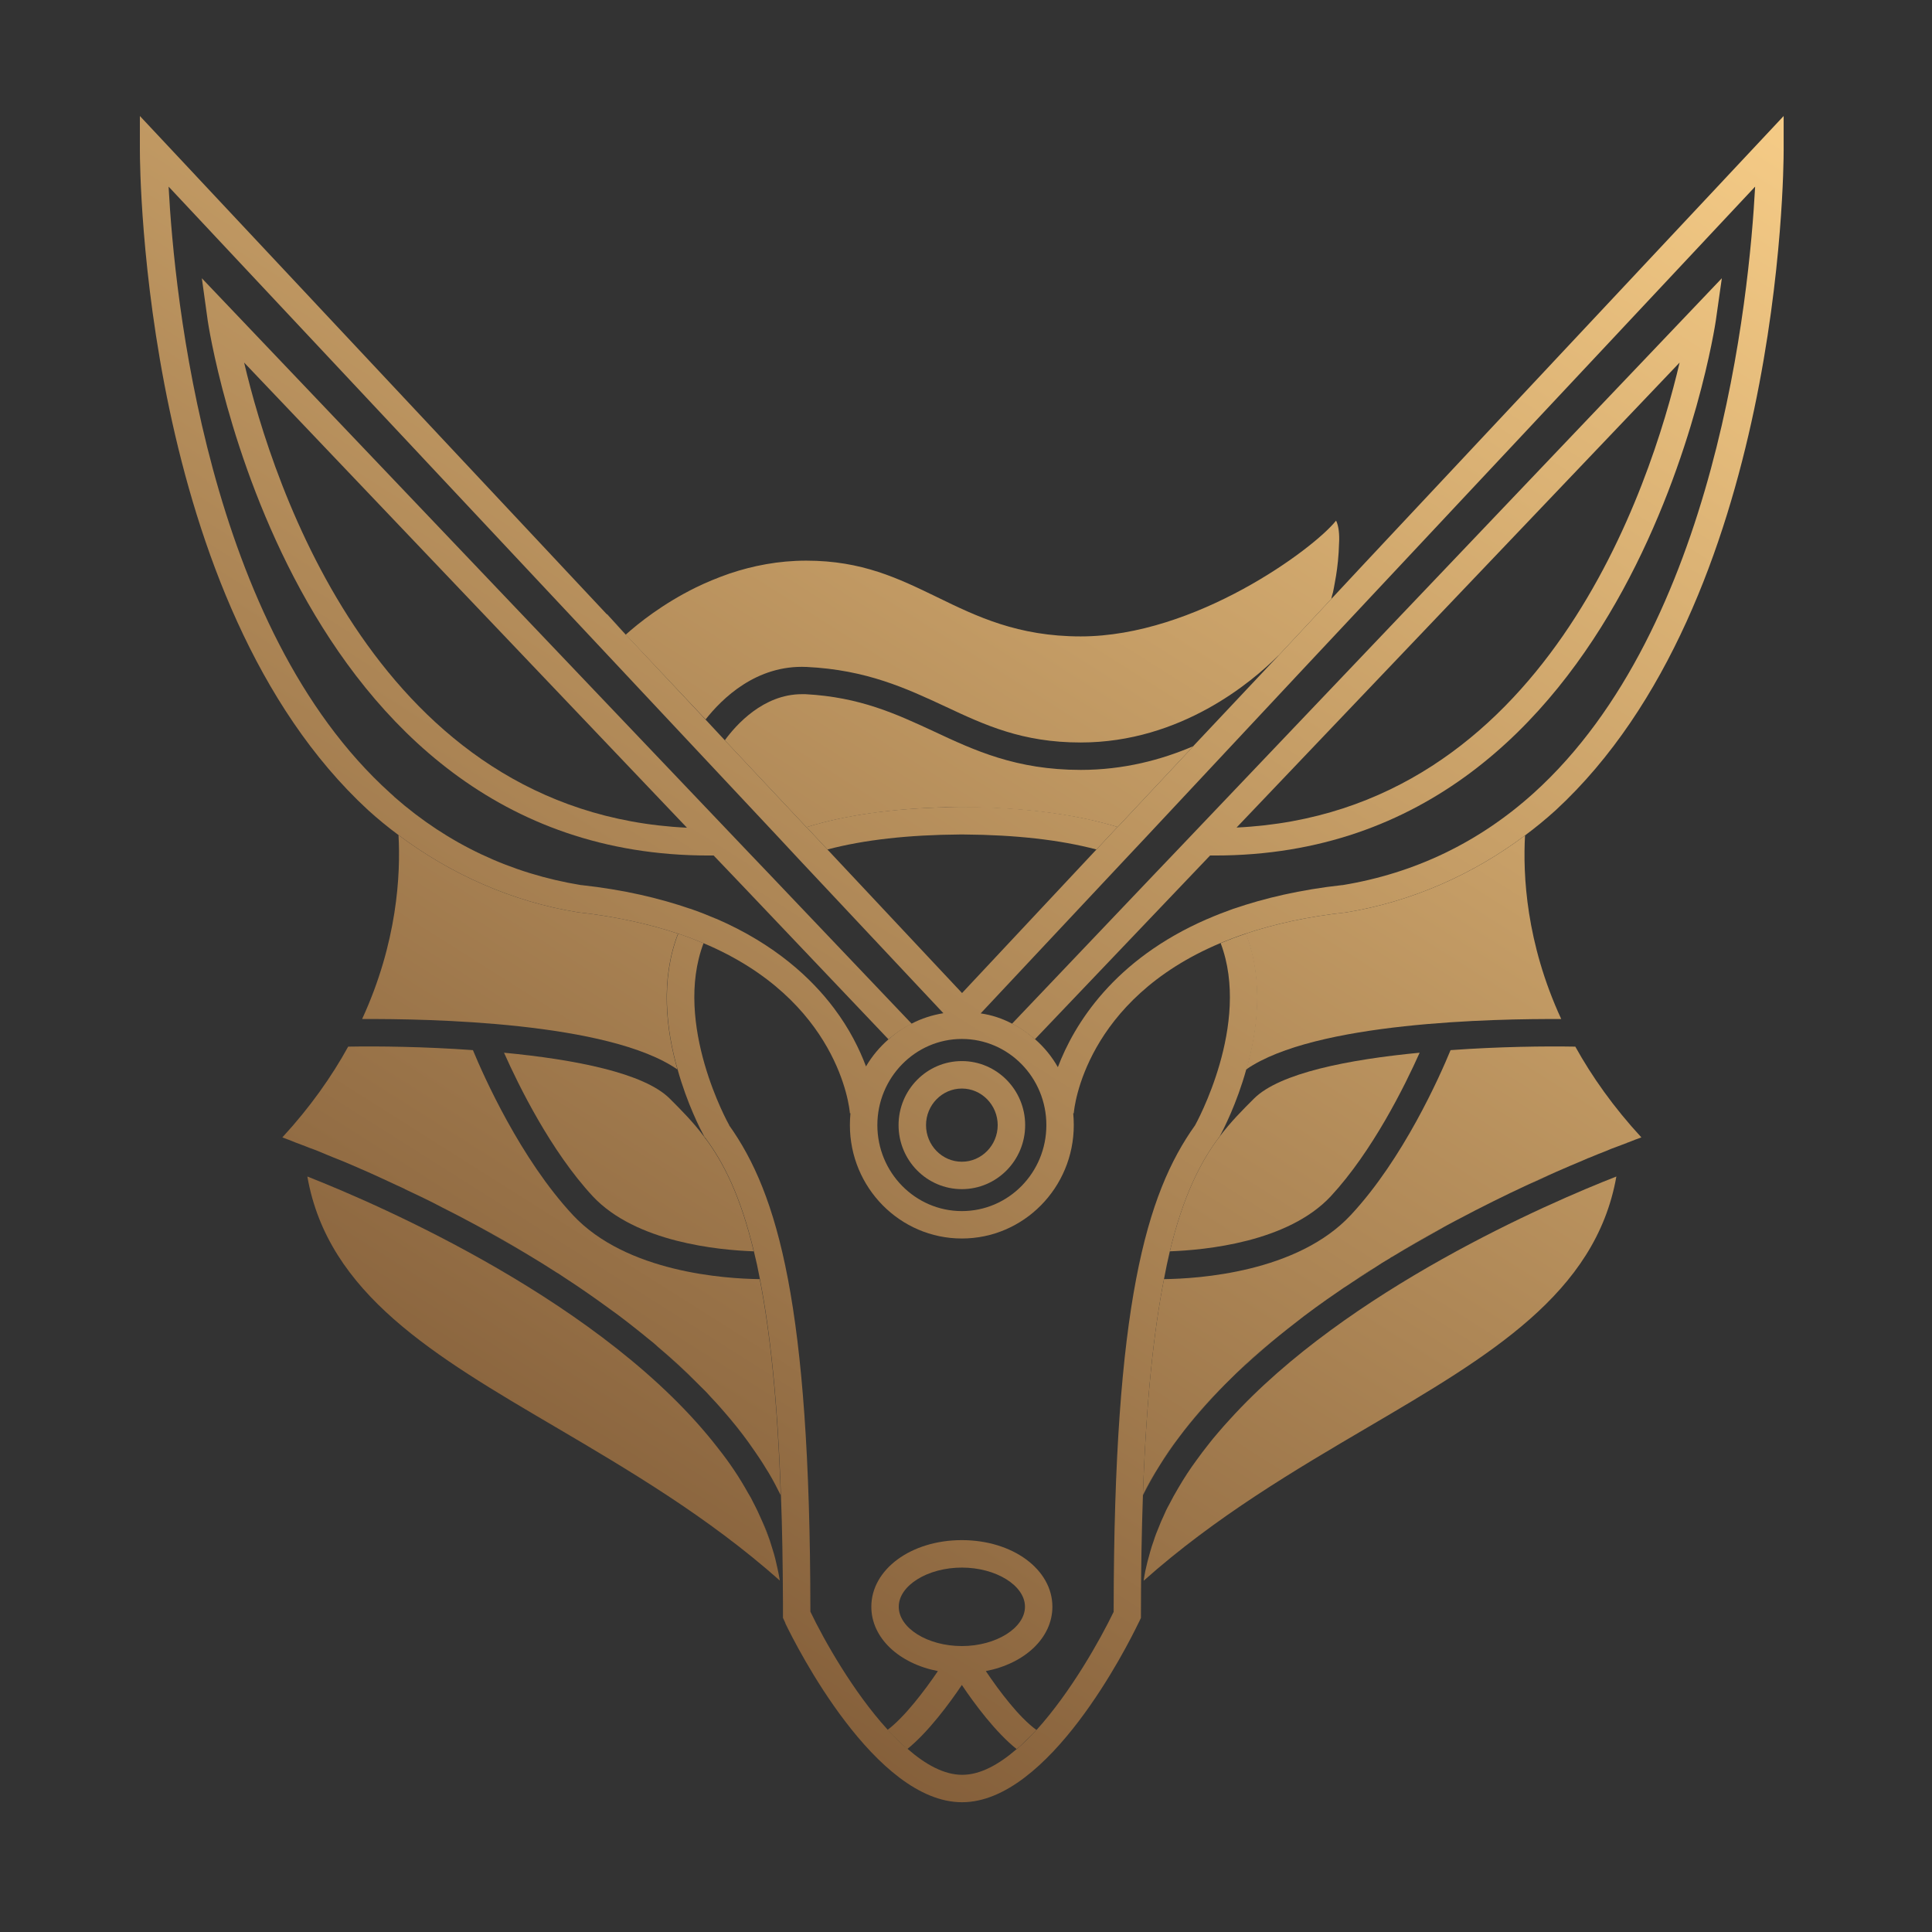 <svg width="42" height="42" viewBox="0 0 42 42" fill="none" xmlns="http://www.w3.org/2000/svg">
<rect x="0" y="0" width="42" height="42" fill="#333333" stroke="none"/>
<path d="M17.021 35.104V35.108V34.941C17.021 34.996 17.021 35.048 17.021 35.104Z" fill="url(#paint0_linear_7890_5696)"/>
<path d="M17.613 34.992V35.012C17.613 35.012 17.613 34.996 17.61 34.988H17.613V34.992Z" fill="url(#paint1_linear_7890_5696)"/>
<path d="M33.515 25.616C33.431 25.652 33.348 25.692 33.26 25.736C33.403 25.672 33.542 25.608 33.682 25.545L33.515 25.616ZM31.272 26.738C30.938 26.921 30.6 27.115 30.258 27.326C30.64 27.096 31.021 26.881 31.391 26.674C31.352 26.694 31.312 26.714 31.272 26.738ZM29.674 27.688C29.61 27.728 29.546 27.771 29.487 27.815C29.614 27.732 29.741 27.652 29.868 27.569C29.805 27.604 29.737 27.644 29.674 27.688ZM26.874 29.855C27.121 29.624 27.375 29.398 27.638 29.175C27.367 29.394 27.113 29.62 26.874 29.855ZM25.626 31.251C25.928 30.849 26.27 30.463 26.636 30.09C26.254 30.471 25.916 30.857 25.626 31.251ZM25.204 31.867C25.335 31.66 25.475 31.453 25.626 31.251C25.467 31.453 25.327 31.66 25.204 31.867ZM24.846 32.495V32.507C24.954 32.292 25.073 32.078 25.204 31.867C25.069 32.074 24.95 32.285 24.846 32.495Z" fill="url(#paint2_linear_7890_5696)"/>
<path d="M17.017 34.941V35.104C17.017 35.048 17.017 34.996 17.017 34.941ZM16.568 33.068C16.627 33.207 16.683 33.35 16.735 33.489C16.687 33.346 16.635 33.207 16.568 33.068ZM15.741 30.69C15.924 30.901 16.099 31.119 16.262 31.342C16.107 31.123 15.932 30.909 15.741 30.69ZM14.301 29.279C14.6 29.533 14.886 29.795 15.156 30.066C14.894 29.795 14.607 29.533 14.301 29.279ZM10.329 26.622C10.699 26.825 11.081 27.04 11.462 27.267C11.081 27.036 10.699 26.817 10.329 26.622Z" fill="url(#paint3_linear_7890_5696)"/>
<path d="M13.196 13.354L13.601 13.791L13.192 13.354H13.196Z" fill="white"/>
<path d="M35.137 25.577V25.584C34.684 28.125 32.381 29.473 29.741 31.024C28.178 31.942 26.429 32.968 24.862 34.364C24.87 34.292 24.886 34.225 24.898 34.153C24.926 34.018 24.962 33.879 25.001 33.744C25.025 33.66 25.049 33.577 25.081 33.493C25.113 33.39 25.152 33.291 25.196 33.187C25.224 33.112 25.256 33.04 25.292 32.964C25.327 32.881 25.367 32.794 25.415 32.71C25.475 32.591 25.542 32.471 25.61 32.356C25.733 32.145 25.868 31.935 26.019 31.732C26.095 31.628 26.17 31.525 26.25 31.426C26.326 31.326 26.405 31.231 26.488 31.135C26.568 31.044 26.648 30.948 26.731 30.861C29.288 28.038 33.694 26.141 35.137 25.577Z" fill="url(#paint4_linear_7890_5696)"/>
<path d="M16.953 34.36C15.387 32.968 13.637 31.942 12.079 31.024C9.438 29.473 7.132 28.125 6.683 25.584V25.577C8.23 26.185 13.18 28.324 15.621 31.497C15.864 31.803 16.079 32.126 16.262 32.456C16.305 32.523 16.341 32.591 16.373 32.658C16.445 32.794 16.508 32.929 16.568 33.068C16.627 33.207 16.683 33.35 16.735 33.489C16.759 33.561 16.779 33.633 16.802 33.704C16.842 33.827 16.87 33.951 16.898 34.078C16.918 34.169 16.938 34.265 16.953 34.36Z" fill="url(#paint5_linear_7890_5696)"/>
<path d="M29.677 12.232L28.942 13.02L27.793 14.252L25.948 16.212L25.944 16.22L24.298 17.978H24.294L23.836 18.467L20.914 21.588L17.987 18.467L17.534 17.982H17.53L15.757 16.093L15.339 15.644L13.605 13.795H13.601L13.196 13.354H13.192L3.041 2.522V3.274C3.041 3.675 3.1 13.091 8.003 17.612C8.214 17.803 8.432 17.982 8.663 18.153C9.804 19.008 11.144 19.604 12.556 19.831C13.399 19.926 14.118 20.089 14.739 20.296C14.934 20.36 15.116 20.431 15.291 20.503C18.23 21.739 18.468 24.078 18.476 24.201H18.488C18.48 24.288 18.476 24.372 18.476 24.459C18.476 25.819 19.566 26.924 20.91 26.924C22.254 26.924 23.343 25.819 23.343 24.459C23.343 24.372 23.339 24.288 23.331 24.201H23.343C23.351 24.078 23.59 21.739 26.528 20.503C26.703 20.431 26.886 20.36 27.081 20.296C27.701 20.089 28.421 19.926 29.264 19.835C30.675 19.604 32.008 19.02 33.153 18.161C33.383 17.99 33.606 17.807 33.821 17.612C38.719 13.087 38.775 3.675 38.775 3.274V2.522L29.677 12.232ZM18.13 21.918C17.649 21.278 16.858 20.531 15.574 19.974H15.57C15.391 19.898 15.204 19.823 15.005 19.755H15.001C14.333 19.525 13.558 19.342 12.647 19.242H12.635C11.104 18.992 9.737 18.348 8.575 17.326L8.56 17.31L8.48 17.238C4.5 13.648 3.792 6.439 3.665 4.057L16.922 18.201L17.355 18.666L20.508 22.026C20.266 22.066 20.031 22.141 19.82 22.252H19.816C19.633 22.344 19.47 22.455 19.319 22.594H19.315C19.12 22.765 18.957 22.96 18.826 23.183C18.687 22.813 18.472 22.372 18.13 21.918ZM20.91 26.328C19.896 26.328 19.073 25.489 19.073 24.459C19.073 23.429 19.896 22.586 20.91 22.586C21.924 22.586 22.747 23.425 22.747 24.459C22.747 25.493 21.924 26.328 20.91 26.328ZM33.344 17.238C32.155 18.312 30.755 18.984 29.184 19.242H29.172C28.266 19.342 27.487 19.525 26.819 19.755H26.815C26.616 19.827 26.429 19.898 26.25 19.978H26.246C24.21 20.861 23.351 22.268 22.997 23.199C22.866 22.968 22.699 22.765 22.5 22.59H22.496C22.345 22.455 22.182 22.34 22.003 22.252H21.999C21.789 22.141 21.562 22.066 21.319 22.03L24.469 18.67L24.906 18.205L28.226 14.654L38.155 4.057C38.028 6.439 37.32 13.644 33.344 17.238Z" fill="url(#paint6_linear_7890_5696)"/>
<path d="M29.113 11.743C29.109 11.835 29.105 11.926 29.101 12.01C29.085 12.264 29.053 12.483 29.021 12.65C29.006 12.741 28.99 12.817 28.978 12.876C28.97 12.908 28.962 12.936 28.954 12.96C28.95 12.988 28.946 13.004 28.942 13.02L27.793 14.252H27.789C27.224 14.817 25.673 16.141 23.494 16.141C22.222 16.141 21.411 15.763 20.548 15.358C19.709 14.968 18.842 14.562 17.538 14.499C16.441 14.447 15.693 15.191 15.339 15.64L13.601 13.795H13.605C13.876 13.552 14.405 13.127 15.124 12.773C15.351 12.662 15.601 12.558 15.864 12.467C16.361 12.3 16.922 12.188 17.526 12.188C18.743 12.188 19.53 12.574 20.369 12.98C21.232 13.401 22.127 13.835 23.494 13.835C25.983 13.835 28.556 11.934 29.045 11.318C29.081 11.389 29.117 11.524 29.113 11.743Z" fill="url(#paint7_linear_7890_5696)"/>
<path d="M19.816 22.252L16.695 18.972L16.27 18.527L4.388 6.049L4.516 6.972C4.532 7.087 6.261 18.598 15.403 18.598H15.514L15.777 18.873L16.19 19.306L19.315 22.594H19.319C19.47 22.459 19.637 22.348 19.82 22.256H19.816V22.252ZM5.307 7.882L14.934 17.994C8.23 17.672 5.935 10.546 5.307 7.882Z" fill="url(#paint8_linear_7890_5696)"/>
<path d="M20.91 23.067C20.15 23.067 19.534 23.692 19.534 24.459C19.534 25.227 20.15 25.851 20.91 25.851C21.669 25.851 22.286 25.227 22.286 24.459C22.286 23.692 21.669 23.067 20.91 23.067ZM20.91 25.255C20.48 25.255 20.131 24.897 20.131 24.459C20.131 24.022 20.48 23.664 20.91 23.664C21.339 23.664 21.689 24.022 21.689 24.459C21.689 24.897 21.339 25.255 20.91 25.255Z" fill="url(#paint9_linear_7890_5696)"/>
<path d="M25.55 18.527L25.125 18.972L22.003 22.252H21.999C22.178 22.344 22.345 22.459 22.496 22.594L22.5 22.59L26.306 18.598H26.413C35.554 18.598 37.284 7.087 37.3 6.972L37.431 6.049L25.55 18.527ZM26.882 17.99L36.513 7.882C35.888 10.546 33.594 17.672 26.882 17.99Z" fill="url(#paint10_linear_7890_5696)"/>
<path d="M21.431 36.328C22.274 36.165 22.878 35.609 22.878 34.929C22.878 34.118 22.015 33.481 20.91 33.481C19.804 33.481 18.942 34.118 18.942 34.929C18.942 35.609 19.546 36.165 20.389 36.328C20.095 36.762 19.661 37.33 19.296 37.605H19.291C19.359 37.68 19.431 37.752 19.502 37.819C19.554 37.871 19.614 37.923 19.665 37.971C19.681 37.99 19.701 38.006 19.721 38.022H19.725C20.182 37.652 20.636 37.036 20.91 36.63C21.184 37.04 21.642 37.656 22.099 38.022H22.103C22.178 37.963 22.25 37.891 22.321 37.819C22.393 37.752 22.465 37.68 22.532 37.605H22.528C22.158 37.338 21.725 36.766 21.431 36.328ZM19.538 34.929C19.538 34.468 20.166 34.078 20.91 34.078C21.653 34.078 22.282 34.468 22.282 34.929C22.282 35.39 21.653 35.784 20.91 35.784C20.166 35.784 19.538 35.394 19.538 34.929Z" fill="url(#paint11_linear_7890_5696)"/>
<path d="M14.727 23.25C13.24 22.217 9.323 22.145 7.872 22.153C8.639 20.487 8.711 19.004 8.663 18.153C9.804 19.008 11.144 19.604 12.556 19.831C13.399 19.926 14.118 20.089 14.739 20.296C14.349 21.31 14.484 22.399 14.727 23.25Z" fill="url(#paint12_linear_7890_5696)"/>
<path d="M16.973 32.507C16.894 32.348 16.81 32.185 16.715 32.026C16.667 31.951 16.619 31.871 16.572 31.795C16.524 31.72 16.472 31.644 16.421 31.569C16.369 31.493 16.317 31.418 16.262 31.342C16.107 31.123 15.932 30.909 15.741 30.69C15.677 30.618 15.617 30.547 15.554 30.479C15.486 30.408 15.423 30.34 15.359 30.268L15.156 30.066C14.894 29.795 14.607 29.533 14.301 29.279C14.23 29.211 14.154 29.151 14.079 29.092C14.003 29.028 13.928 28.968 13.848 28.905C13.709 28.793 13.57 28.686 13.427 28.579C13.14 28.368 12.85 28.161 12.556 27.962C12.416 27.871 12.277 27.779 12.142 27.688C12.134 27.68 12.122 27.676 12.114 27.672C11.9 27.533 11.681 27.398 11.462 27.267C11.081 27.036 10.699 26.817 10.329 26.622C10.086 26.491 9.844 26.364 9.605 26.245C9.474 26.177 9.347 26.109 9.22 26.05C9.076 25.982 8.941 25.915 8.802 25.851C8.798 25.843 8.794 25.843 8.79 25.843C8.583 25.747 8.385 25.656 8.19 25.565C8.126 25.537 8.067 25.509 8.003 25.481C7.884 25.429 7.768 25.378 7.657 25.33C7.51 25.266 7.375 25.211 7.251 25.163C7.144 25.119 7.041 25.079 6.945 25.036C6.905 25.02 6.87 25.008 6.834 24.992C6.762 24.968 6.703 24.944 6.647 24.921C6.54 24.881 6.46 24.849 6.424 24.837C6.317 24.793 6.222 24.757 6.138 24.726C6.746 24.066 7.212 23.401 7.569 22.753C8.23 22.741 9.232 22.753 10.281 22.829C10.516 23.398 11.315 25.191 12.452 26.412C13.617 27.664 15.777 27.799 16.516 27.807C16.739 28.948 16.902 30.455 16.973 32.507Z" fill="url(#paint13_linear_7890_5696)"/>
<path d="M35.682 24.726C35.594 24.757 35.499 24.793 35.391 24.837C35.383 24.837 35.375 24.837 35.364 24.849C35.356 24.853 35.344 24.857 35.328 24.861C35.288 24.877 35.236 24.897 35.169 24.921C35.125 24.936 35.077 24.956 35.022 24.976C34.998 24.988 34.966 25 34.938 25.012C34.878 25.036 34.815 25.06 34.747 25.087C34.684 25.115 34.616 25.139 34.544 25.171C34.54 25.171 34.536 25.175 34.529 25.175C34.489 25.191 34.445 25.211 34.401 25.231C33.713 25.517 32.739 25.954 31.662 26.527C31.53 26.595 31.403 26.666 31.272 26.738C30.938 26.921 30.6 27.115 30.258 27.326C30.246 27.33 30.234 27.334 30.226 27.346C30.107 27.414 29.988 27.489 29.868 27.569C29.805 27.604 29.737 27.644 29.674 27.688C29.61 27.728 29.546 27.771 29.487 27.815C29.427 27.855 29.363 27.895 29.3 27.939C29.272 27.958 29.24 27.978 29.208 27.998C29.089 28.082 28.97 28.161 28.85 28.245C28.683 28.364 28.516 28.483 28.353 28.607C28.111 28.793 27.872 28.98 27.638 29.175C27.367 29.394 27.113 29.62 26.874 29.855C26.795 29.931 26.715 30.01 26.636 30.09C26.254 30.471 25.916 30.857 25.626 31.251C25.467 31.453 25.327 31.66 25.204 31.867C25.069 32.074 24.95 32.285 24.846 32.495C24.918 30.451 25.081 28.944 25.304 27.807C26.043 27.799 28.202 27.664 29.367 26.412C30.505 25.191 31.3 23.398 31.534 22.829C32.584 22.753 33.586 22.741 34.246 22.753C34.604 23.398 35.073 24.066 35.682 24.726Z" fill="url(#paint14_linear_7890_5696)"/>
<path d="M33.94 22.153C32.481 22.145 28.584 22.217 27.093 23.247C27.335 22.395 27.471 21.306 27.081 20.296C27.701 20.089 28.421 19.926 29.264 19.835C30.675 19.604 32.008 19.02 33.153 18.161C33.105 19.016 33.173 20.491 33.94 22.153Z" fill="url(#paint15_linear_7890_5696)"/>
<path d="M27.093 23.247C26.886 23.994 26.596 24.555 26.512 24.71C26.512 24.71 26.51 24.714 26.504 24.722C26.504 24.722 26.488 24.738 26.481 24.75C26.091 25.278 25.721 26.002 25.431 27.203C25.387 27.39 25.343 27.593 25.304 27.807C25.081 28.944 24.918 30.451 24.846 32.495V32.507C24.819 33.291 24.803 34.153 24.803 35.104V35.171L24.775 35.231C24.775 35.231 24.763 35.259 24.747 35.287C24.508 35.784 22.802 39.179 20.914 39.179C19.025 39.179 17.319 35.8 17.073 35.291V35.283C17.061 35.255 17.053 35.239 17.049 35.231L17.021 35.171V35.104C17.021 35.048 17.021 34.996 17.021 34.941V34.841C17.017 33.994 17.005 33.219 16.977 32.507C16.906 30.455 16.743 28.948 16.52 27.807C16.48 27.593 16.436 27.39 16.389 27.203C16.102 26.002 15.733 25.278 15.343 24.75C15.335 24.738 15.327 24.73 15.319 24.722C15.319 24.722 15.315 24.722 15.315 24.718C15.315 24.714 15.311 24.718 15.311 24.71C15.228 24.555 14.938 23.994 14.731 23.25C14.488 22.399 14.353 21.31 14.743 20.296C14.938 20.36 15.12 20.431 15.295 20.503C14.627 22.264 15.836 24.435 15.852 24.459H15.848C16.914 25.954 17.61 28.384 17.617 34.992H17.613C17.613 34.992 17.617 34.996 17.617 35.004V35.036C17.912 35.652 18.548 36.782 19.296 37.601L19.299 37.605C19.367 37.68 19.439 37.752 19.506 37.819C19.558 37.871 19.617 37.923 19.669 37.971C19.689 37.986 19.709 38.002 19.725 38.018H19.729C20.119 38.36 20.524 38.583 20.918 38.583C21.311 38.583 21.713 38.36 22.103 38.022H22.107C22.182 37.959 22.254 37.891 22.325 37.819C22.393 37.752 22.465 37.68 22.532 37.605H22.536C23.28 36.782 23.912 35.656 24.21 35.04C24.21 35.008 24.21 34.984 24.214 34.956C24.214 34.965 24.21 34.968 24.21 34.972C24.218 28.384 24.914 25.954 25.98 24.463C25.995 24.435 27.204 22.264 26.536 20.503C26.711 20.431 26.894 20.36 27.089 20.296C27.479 21.306 27.343 22.395 27.101 23.247L27.093 23.247Z" fill="url(#paint16_linear_7890_5696)"/>
<path d="M16.385 27.203C15.621 27.175 13.824 27.008 12.886 26.006C11.975 25.024 11.275 23.6 10.957 22.885C12.5 23.032 14.003 23.326 14.56 23.883C14.81 24.133 15.065 24.388 15.307 24.71C15.307 24.714 15.311 24.714 15.311 24.718C15.311 24.722 15.315 24.722 15.315 24.722C15.323 24.738 15.327 24.75 15.331 24.753H15.339C15.729 25.278 16.099 26.002 16.385 27.203Z" fill="url(#paint17_linear_7890_5696)"/>
<path d="M15.339 24.75H15.331C15.331 24.75 15.323 24.738 15.315 24.722C15.323 24.73 15.331 24.738 15.339 24.75Z" fill="url(#paint18_linear_7890_5696)"/>
<path d="M25.944 16.22L24.298 17.978H24.294C23.439 17.72 22.413 17.576 21.208 17.552L20.91 17.549H20.568C19.383 17.58 18.373 17.723 17.534 17.982H17.53L15.757 16.093C15.999 15.759 16.596 15.091 17.431 15.091H17.51C18.695 15.155 19.474 15.517 20.297 15.898C21.18 16.312 22.091 16.737 23.494 16.737C24.425 16.737 25.248 16.519 25.944 16.22Z" fill="url(#paint19_linear_7890_5696)"/>
<path d="M24.298 17.978H24.294L23.836 18.467C23.037 18.256 22.075 18.149 20.954 18.141H20.866C19.749 18.149 18.787 18.256 17.987 18.467L17.534 17.982H17.53C18.369 17.72 19.383 17.576 20.568 17.549L20.866 17.541H20.91L21.208 17.544C22.413 17.572 23.443 17.715 24.298 17.978Z" fill="url(#paint20_linear_7890_5696)"/>
<path d="M30.862 22.885C30.54 23.604 29.84 25.024 28.93 26.006C27.995 27.008 26.194 27.175 25.431 27.203C25.721 26.002 26.091 25.278 26.481 24.75H26.488C26.488 24.75 26.497 24.738 26.504 24.722C26.504 24.722 26.507 24.718 26.512 24.71C26.755 24.388 27.009 24.133 27.26 23.883C27.817 23.326 29.32 23.032 30.862 22.885Z" fill="url(#paint21_linear_7890_5696)"/>
<path d="M26.504 24.722C26.504 24.722 26.492 24.75 26.488 24.753H26.481C26.481 24.753 26.497 24.73 26.504 24.722Z" fill="url(#paint22_linear_7890_5696)"/>
<path d="M24.21 34.956C24.206 34.984 24.206 35.008 24.206 35.036V34.972C24.206 34.972 24.21 34.965 24.21 34.956Z" fill="url(#paint23_linear_7890_5696)"/>
<defs>
<linearGradient id="paint0_linear_7890_5696" x1="38.687" y1="2.571" x2="15.501" y2="39.228" gradientUnits="userSpaceOnUse">
<stop stop-color="#F5CB86"/>
<stop offset="1" stop-color="#7E5936"/>
</linearGradient>
<linearGradient id="paint1_linear_7890_5696" x1="38.687" y1="2.571" x2="15.501" y2="39.228" gradientUnits="userSpaceOnUse">
<stop stop-color="#F5CB86"/>
<stop offset="1" stop-color="#7E5936"/>
</linearGradient>
<linearGradient id="paint2_linear_7890_5696" x1="38.687" y1="2.571" x2="15.501" y2="39.228" gradientUnits="userSpaceOnUse">
<stop stop-color="#F5CB86"/>
<stop offset="1" stop-color="#7E5936"/>
</linearGradient>
<linearGradient id="paint3_linear_7890_5696" x1="38.687" y1="2.571" x2="15.501" y2="39.228" gradientUnits="userSpaceOnUse">
<stop stop-color="#F5CB86"/>
<stop offset="1" stop-color="#7E5936"/>
</linearGradient>
<linearGradient id="paint4_linear_7890_5696" x1="38.687" y1="2.571" x2="15.501" y2="39.228" gradientUnits="userSpaceOnUse">
<stop stop-color="#F5CB86"/>
<stop offset="1" stop-color="#7E5936"/>
</linearGradient>
<linearGradient id="paint5_linear_7890_5696" x1="38.687" y1="2.571" x2="15.501" y2="39.228" gradientUnits="userSpaceOnUse">
<stop stop-color="#F5CB86"/>
<stop offset="1" stop-color="#7E5936"/>
</linearGradient>
<linearGradient id="paint6_linear_7890_5696" x1="38.687" y1="2.571" x2="15.501" y2="39.228" gradientUnits="userSpaceOnUse">
<stop stop-color="#F5CB86"/>
<stop offset="1" stop-color="#7E5936"/>
</linearGradient>
<linearGradient id="paint7_linear_7890_5696" x1="38.687" y1="2.571" x2="15.501" y2="39.228" gradientUnits="userSpaceOnUse">
<stop stop-color="#F5CB86"/>
<stop offset="1" stop-color="#7E5936"/>
</linearGradient>
<linearGradient id="paint8_linear_7890_5696" x1="38.687" y1="2.571" x2="15.501" y2="39.228" gradientUnits="userSpaceOnUse">
<stop stop-color="#F5CB86"/>
<stop offset="1" stop-color="#7E5936"/>
</linearGradient>
<linearGradient id="paint9_linear_7890_5696" x1="38.687" y1="2.571" x2="15.501" y2="39.228" gradientUnits="userSpaceOnUse">
<stop stop-color="#F5CB86"/>
<stop offset="1" stop-color="#7E5936"/>
</linearGradient>
<linearGradient id="paint10_linear_7890_5696" x1="38.687" y1="2.571" x2="15.501" y2="39.228" gradientUnits="userSpaceOnUse">
<stop stop-color="#F5CB86"/>
<stop offset="1" stop-color="#7E5936"/>
</linearGradient>
<linearGradient id="paint11_linear_7890_5696" x1="38.687" y1="2.571" x2="15.501" y2="39.228" gradientUnits="userSpaceOnUse">
<stop stop-color="#F5CB86"/>
<stop offset="1" stop-color="#7E5936"/>
</linearGradient>
<linearGradient id="paint12_linear_7890_5696" x1="38.687" y1="2.571" x2="15.501" y2="39.228" gradientUnits="userSpaceOnUse">
<stop stop-color="#F5CB86"/>
<stop offset="1" stop-color="#7E5936"/>
</linearGradient>
<linearGradient id="paint13_linear_7890_5696" x1="38.687" y1="2.571" x2="15.501" y2="39.228" gradientUnits="userSpaceOnUse">
<stop stop-color="#F5CB86"/>
<stop offset="1" stop-color="#7E5936"/>
</linearGradient>
<linearGradient id="paint14_linear_7890_5696" x1="38.687" y1="2.571" x2="15.501" y2="39.228" gradientUnits="userSpaceOnUse">
<stop stop-color="#F5CB86"/>
<stop offset="1" stop-color="#7E5936"/>
</linearGradient>
<linearGradient id="paint15_linear_7890_5696" x1="38.687" y1="2.571" x2="15.501" y2="39.228" gradientUnits="userSpaceOnUse">
<stop stop-color="#F5CB86"/>
<stop offset="1" stop-color="#7E5936"/>
</linearGradient>
<linearGradient id="paint16_linear_7890_5696" x1="38.687" y1="2.571" x2="15.501" y2="39.228" gradientUnits="userSpaceOnUse">
<stop stop-color="#F5CB86"/>
<stop offset="1" stop-color="#7E5936"/>
</linearGradient>
<linearGradient id="paint17_linear_7890_5696" x1="38.687" y1="2.571" x2="15.501" y2="39.228" gradientUnits="userSpaceOnUse">
<stop stop-color="#F5CB86"/>
<stop offset="1" stop-color="#7E5936"/>
</linearGradient>
<linearGradient id="paint18_linear_7890_5696" x1="38.687" y1="2.571" x2="15.501" y2="39.228" gradientUnits="userSpaceOnUse">
<stop stop-color="#F5CB86"/>
<stop offset="1" stop-color="#7E5936"/>
</linearGradient>
<linearGradient id="paint19_linear_7890_5696" x1="38.687" y1="2.571" x2="15.501" y2="39.228" gradientUnits="userSpaceOnUse">
<stop stop-color="#F5CB86"/>
<stop offset="1" stop-color="#7E5936"/>
</linearGradient>
<linearGradient id="paint20_linear_7890_5696" x1="38.687" y1="2.571" x2="15.501" y2="39.228" gradientUnits="userSpaceOnUse">
<stop stop-color="#F5CB86"/>
<stop offset="1" stop-color="#7E5936"/>
</linearGradient>
<linearGradient id="paint21_linear_7890_5696" x1="38.687" y1="2.571" x2="15.501" y2="39.228" gradientUnits="userSpaceOnUse">
<stop stop-color="#F5CB86"/>
<stop offset="1" stop-color="#7E5936"/>
</linearGradient>
<linearGradient id="paint22_linear_7890_5696" x1="38.687" y1="2.571" x2="15.501" y2="39.228" gradientUnits="userSpaceOnUse">
<stop stop-color="#F5CB86"/>
<stop offset="1" stop-color="#7E5936"/>
</linearGradient>
<linearGradient id="paint23_linear_7890_5696" x1="38.687" y1="2.571" x2="15.501" y2="39.228" gradientUnits="userSpaceOnUse">
<stop stop-color="#F5CB86"/>
<stop offset="1" stop-color="#7E5936"/>
</linearGradient>
</defs>
</svg>
